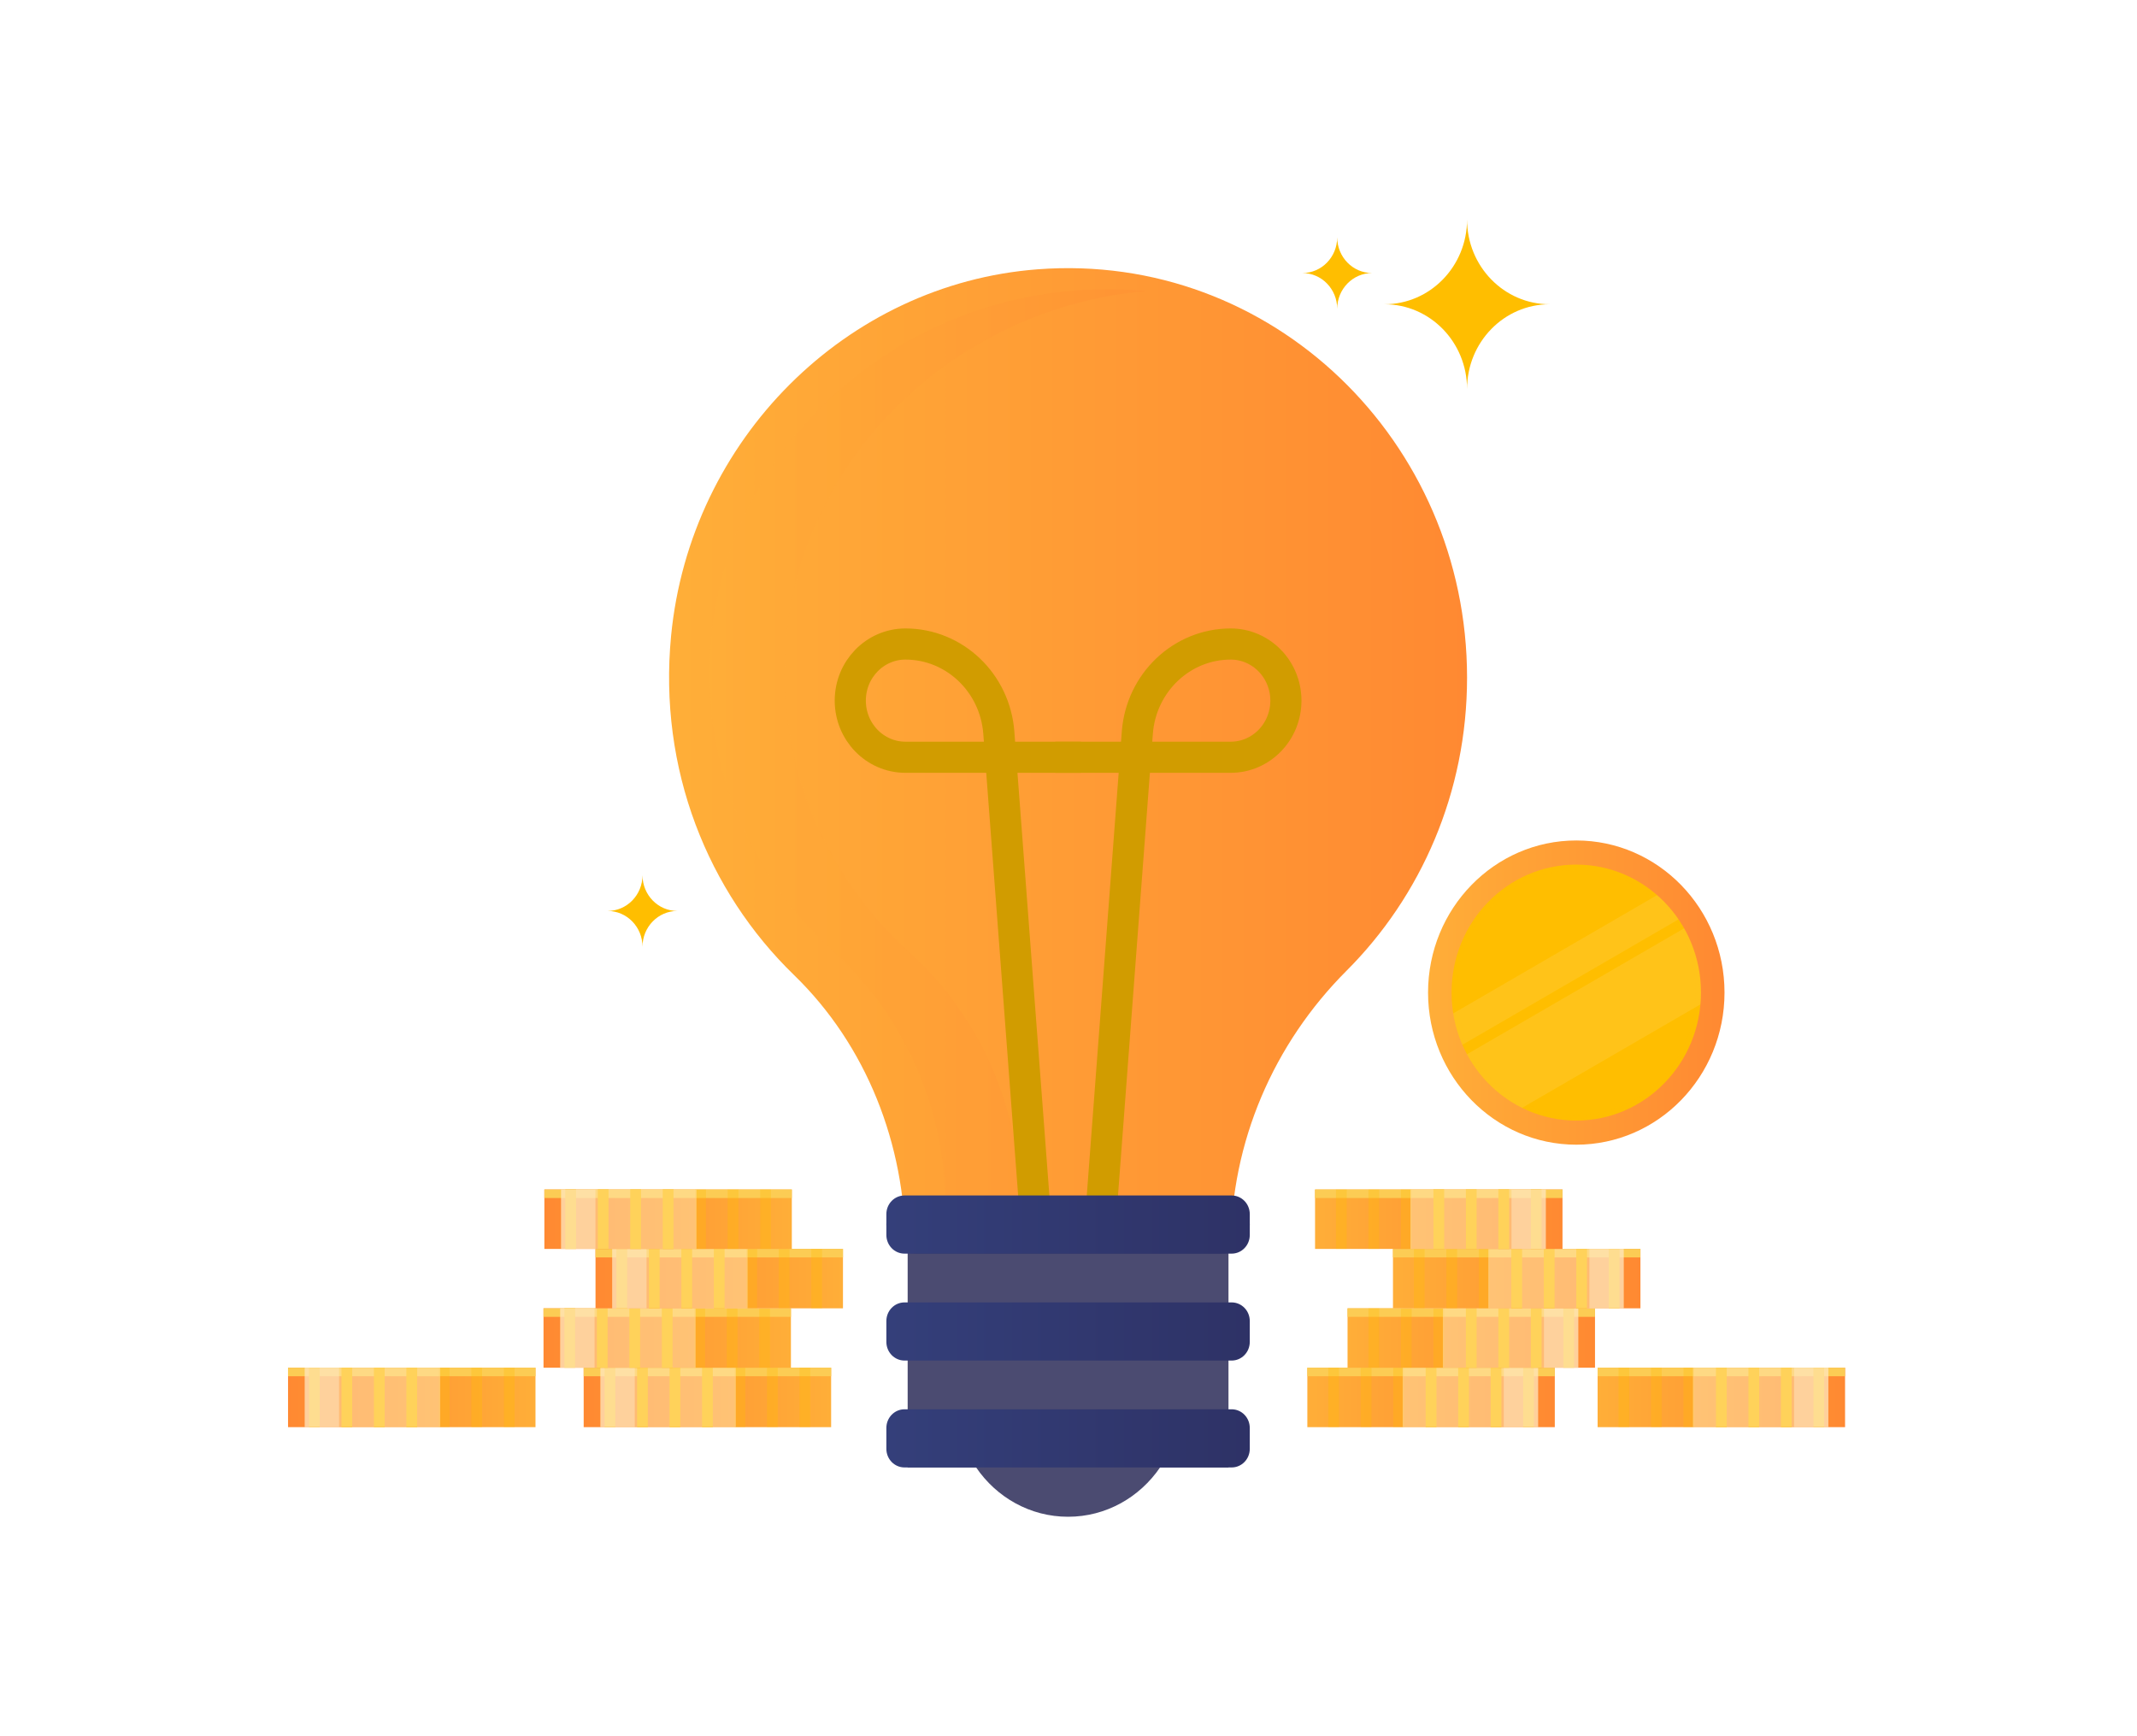 <svg version="1.2" baseProfile="tiny-ps" xmlns="http://www.w3.org/2000/svg" viewBox="0 0 549 446" width="549" height="446">
	<title>&lt;Group&gt;</title>
	<defs>
		<linearGradient id="grd1" gradientUnits="userSpaceOnUse"  x1="174.663" y1="65.951" x2="376.891" y2="65.951">
			<stop offset="0" stop-color="#ffae38"  />
			<stop offset="1" stop-color="#ff8932"  />
		</linearGradient>
		<linearGradient id="grd2" gradientUnits="userSpaceOnUse"  x1="184.957" y1="71.327" x2="294.396" y2="71.327">
			<stop offset="0" stop-color="#ffae38"  />
			<stop offset="1" stop-color="#ff8932"  />
		</linearGradient>
		<linearGradient id="grd3" gradientUnits="userSpaceOnUse"  x1="227.707" y1="331.609" x2="321.075" y2="331.609">
			<stop offset="0" stop-color="#343f7a"  />
			<stop offset="1" stop-color="#2e3266"  />
		</linearGradient>
		<linearGradient id="grd4" gradientUnits="userSpaceOnUse"  x1="227.707" y1="359.078" x2="321.075" y2="359.078">
			<stop offset="0" stop-color="#343f7a"  />
			<stop offset="1" stop-color="#2e3266"  />
		</linearGradient>
		<linearGradient id="grd5" gradientUnits="userSpaceOnUse"  x1="227.707" y1="304.141" x2="321.075" y2="304.141">
			<stop offset="0" stop-color="#343f7a"  />
			<stop offset="1" stop-color="#2e3266"  />
		</linearGradient>
		<linearGradient id="grd6" gradientUnits="userSpaceOnUse"  x1="410.431" y1="348.397" x2="474" y2="348.397">
			<stop offset="0" stop-color="#ffae38"  />
			<stop offset="1" stop-color="#ff8932"  />
		</linearGradient>
		<linearGradient id="grd7" gradientUnits="userSpaceOnUse"  x1="335.86" y1="348.397" x2="399.429" y2="348.397">
			<stop offset="0" stop-color="#ffae38"  />
			<stop offset="1" stop-color="#ff8932"  />
		</linearGradient>
		<linearGradient id="grd8" gradientUnits="userSpaceOnUse"  x1="346.187" y1="333.133" x2="409.757" y2="333.133">
			<stop offset="0" stop-color="#ffae38"  />
			<stop offset="1" stop-color="#ff8932"  />
		</linearGradient>
		<linearGradient id="grd9" gradientUnits="userSpaceOnUse"  x1="357.859" y1="317.869" x2="421.428" y2="317.869">
			<stop offset="0" stop-color="#ffae38"  />
			<stop offset="1" stop-color="#ff8932"  />
		</linearGradient>
		<linearGradient id="grd10" gradientUnits="userSpaceOnUse"  x1="337.843" y1="302.606" x2="401.412" y2="302.606">
			<stop offset="0" stop-color="#ffae38"  />
			<stop offset="1" stop-color="#ff8932"  />
		</linearGradient>
		<linearGradient id="grd11" gradientUnits="userSpaceOnUse"  x1="137.57" y1="348.397" x2="74" y2="348.397">
			<stop offset="0" stop-color="#ffae38"  />
			<stop offset="1" stop-color="#ff8932"  />
		</linearGradient>
		<linearGradient id="grd12" gradientUnits="userSpaceOnUse"  x1="213.522" y1="348.397" x2="149.953" y2="348.397">
			<stop offset="0" stop-color="#ffae38"  />
			<stop offset="1" stop-color="#ff8932"  />
		</linearGradient>
		<linearGradient id="grd13" gradientUnits="userSpaceOnUse"  x1="203.195" y1="333.133" x2="139.625" y2="333.133">
			<stop offset="0" stop-color="#ffae38"  />
			<stop offset="1" stop-color="#ff8932"  />
		</linearGradient>
		<linearGradient id="grd14" gradientUnits="userSpaceOnUse"  x1="216.555" y1="317.869" x2="152.986" y2="317.869">
			<stop offset="0" stop-color="#ffae38"  />
			<stop offset="1" stop-color="#ff8932"  />
		</linearGradient>
		<linearGradient id="grd15" gradientUnits="userSpaceOnUse"  x1="203.423" y1="302.606" x2="139.853" y2="302.606">
			<stop offset="0" stop-color="#ffae38"  />
			<stop offset="1" stop-color="#ff8932"  />
		</linearGradient>
		<linearGradient id="grd16" gradientUnits="userSpaceOnUse"  x1="366.87" y1="212.933" x2="443.028" y2="212.933">
			<stop offset="0" stop-color="#ffae38"  />
			<stop offset="1" stop-color="#ff8932"  />
		</linearGradient>
		<clipPath clipPathUnits="userSpaceOnUse" id="cp1">
			<path d="M372.91 255.01C372.91 236.85 387.26 222.13 404.95 222.13C422.64 222.13 436.98 236.85 436.98 255.01C436.98 273.17 422.64 287.89 404.95 287.89C387.26 287.89 372.91 273.17 372.91 255.01Z" />
		</clipPath>
	</defs>
	<style>
		tspan { white-space:pre }
		.shp0 { fill: url(#grd1) } 
		.shp1 { fill: url(#grd2) } 
		.shp2 { fill: none;stroke: #d19c00;stroke-width: 8 } 
		.shp3 { fill: #4b4b71 } 
		.shp4 { fill: #393963 } 
		.shp5 { fill: url(#grd3) } 
		.shp6 { fill: url(#grd4) } 
		.shp7 { fill: url(#grd5) } 
		.shp8 { fill: #ffbe00 } 
		.shp9 { fill: url(#grd6) } 
		.shp10 { fill: #fccc54 } 
		.shp11 { opacity: 0.302;mix-blend-mode: multiply;fill: #ffbe00 } 
		.shp12 { mix-blend-mode: multiply;fill: #ffbe00 } 
		.shp13 { opacity: 0.502;fill: #ffe6b3 } 
		.shp14 { opacity: 0.502;fill: #fce8c5 } 
		.shp15 { fill: url(#grd7) } 
		.shp16 { fill: url(#grd8) } 
		.shp17 { fill: url(#grd9) } 
		.shp18 { fill: url(#grd10) } 
		.shp19 { fill: url(#grd11) } 
		.shp20 { fill: url(#grd12) } 
		.shp21 { fill: url(#grd13) } 
		.shp22 { fill: url(#grd14) } 
		.shp23 { fill: url(#grd15) } 
		.shp24 { fill: url(#grd16) } 
		.shp25 { opacity: 0.302;mix-blend-mode: multiply;fill: none;stroke: #ffbe00 } 
		.shp26 { opacity: 0.2;fill: #ffe6b3 } 
	</style>
	<g id="&lt;Group&gt;">
		<g id="&lt;Group&gt;">
			<g id="&lt;Group&gt;">
				<path id="&lt;Path&gt;" class="shp0" d="M345.93 249.4C327.23 268.09 316.21 293.42 316.21 320.21L316.21 320.21L232.57 320.21L232.57 320.21C232.57 293.98 222.57 268.53 204 250.52C181.9 229.09 169.08 197.68 172.41 163.3C177.3 112.96 217.4 72.93 266.56 69.19C326.71 64.6 376.89 113.33 376.89 174.09C376.89 203.62 365.03 230.3 345.93 249.4Z" />
				<g id="&lt;Group&gt;" style="opacity: 0.302">
					<g id="&lt;Group&gt;">
						<path id="&lt;Path&gt;" class="shp1" d="M262.26 310.1L242.9 310.1C242.9 285.49 232.9 261.62 214.32 244.72C192.22 224.61 179.41 195.15 182.74 162.89C187.62 115.66 227.73 78.11 276.88 74.59C282.83 74.17 288.68 74.25 294.4 74.77C246.09 79.08 206.92 116.26 202.1 162.89C198.77 195.15 211.58 224.61 233.69 244.72C252.26 261.62 262.26 285.49 262.26 310.1Z" />
					</g>
				</g>
				<g id="&lt;Group&gt;">
					<path id="&lt;Path&gt;" class="shp2" d="M266.27 316.33L256.6 188.25C255.63 175.39 245.18 165.46 232.61 165.46C224.78 165.46 218.44 171.97 218.44 180L218.44 180C218.44 188.04 224.78 194.55 232.61 194.55L277.66 194.55" />
					<path id="&lt;Path&gt;" class="shp2" d="M271.12 194.55L316.17 194.55C324 194.55 330.35 188.04 330.35 180L330.35 180C330.35 171.97 324 165.46 316.17 165.46C303.6 165.46 293.15 175.39 292.18 188.25L282.51 316.33" />
				</g>
				<g id="&lt;Group&gt;">
					<g id="&lt;Group&gt;">
						<g id="&lt;Group&gt;">
							<path id="&lt;Path&gt;" class="shp3" d="M315.6 377.01L298.02 377.01C292.8 384.66 284.17 389.68 274.39 389.68C264.61 389.68 255.98 384.66 250.77 377.01L233.18 377.01L233.18 310.58L248.54 310.58L300.24 310.58L315.6 310.58L315.6 377.01Z" />
						</g>
						<g id="&lt;Group&gt;">
							<path id="&lt;Path&gt;" class="shp4" d="M319.91 310.58C320.64 311.75 321.07 313.12 321.07 314.61C321.07 318.73 317.82 322.08 313.8 322.08L234.99 322.08C230.97 322.08 227.71 318.73 227.71 314.61C227.71 313.12 228.14 311.75 228.87 310.58L319.91 310.58Z" />
						</g>
						<g id="&lt;Group&gt;">
							<path id="&lt;Path&gt;" class="shp5" d="M316.41 349.55L232.37 349.55C229.79 349.55 227.71 347.4 227.71 344.76L227.71 339.39C227.71 336.75 229.79 334.61 232.37 334.61L316.41 334.61C318.99 334.61 321.07 336.75 321.07 339.39L321.07 344.76C321.07 347.4 318.99 349.55 316.41 349.55Z" />
						</g>
						<g id="&lt;Group&gt;">
							<path id="&lt;Path&gt;" class="shp6" d="M316.41 377.01L232.37 377.01C229.79 377.01 227.71 374.87 227.71 372.23L227.71 366.86C227.71 364.22 229.79 362.07 232.37 362.07L316.41 362.07C318.99 362.07 321.07 364.22 321.07 366.86L321.07 372.23C321.07 374.87 318.99 377.01 316.41 377.01Z" />
						</g>
					</g>
					<g id="&lt;Group&gt;">
						<path id="&lt;Path&gt;" class="shp7" d="M316.41 322.08L232.37 322.08C229.79 322.08 227.71 319.93 227.71 317.29L227.71 311.92C227.71 309.28 229.79 307.14 232.37 307.14L316.41 307.14C318.99 307.14 321.07 309.28 321.07 311.92L321.07 317.29C321.07 319.93 318.99 322.08 316.41 322.08Z" />
					</g>
				</g>
			</g>
			<path id="&lt;Path&gt;" class="shp8" d="M398.11 78.17C386.39 78.17 376.89 87.92 376.89 99.95C376.89 87.92 367.39 78.17 355.67 78.17C367.39 78.17 376.89 68.42 376.89 56.39C376.89 68.42 386.39 78.17 398.11 78.17Z" />
			<path id="&lt;Path&gt;" class="shp8" d="M352.49 70.15C347.54 70.15 343.53 74.27 343.53 79.34C343.53 74.27 339.53 70.15 334.58 70.15C339.53 70.15 343.53 66.04 343.53 60.96C343.53 66.04 347.54 70.15 352.49 70.15Z" />
			<path id="&lt;Path&gt;" class="shp8" d="M174.01 234.04C169.07 234.04 165.06 238.16 165.06 243.23C165.06 238.16 161.05 234.04 156.1 234.04C161.05 234.04 165.06 229.93 165.06 224.85C165.06 229.93 169.07 234.04 174.01 234.04Z" />
		</g>
		<g id="&lt;Group&gt;">
			<g id="&lt;Group&gt;">
				<path id="&lt;Path&gt;" class="shp9" d="M474 366.66L410.43 366.66L410.43 351.39L474 351.39L474 366.66Z" />
				<path id="&lt;Path&gt;" class="shp10" d="M474 353.58L410.43 353.58L410.43 351.39L474 351.39L474 353.58Z" />
				<g id="&lt;Group&gt;">
					<path id="&lt;Path&gt;" class="shp11" d="M418.56 366.66L415.8 366.66L415.8 351.39L418.56 351.39L418.56 366.66Z" />
					<path id="&lt;Path&gt;" class="shp11" d="M426.91 366.66L424.15 366.66L424.15 351.39L426.91 351.39L426.91 366.66Z" />
					<path id="&lt;Path&gt;" class="shp11" d="M435.25 366.66L432.49 366.66L432.49 351.39L435.25 351.39L435.25 366.66Z" />
					<path id="&lt;Path&gt;" class="shp12" d="M443.6 366.66L440.83 366.66L440.83 351.39L443.6 351.39L443.6 366.66Z" />
					<path id="&lt;Path&gt;" class="shp12" d="M451.94 366.66L449.18 366.66L449.18 351.39L451.94 351.39L451.94 366.66Z" />
					<path id="&lt;Path&gt;" class="shp12" d="M460.29 366.66L457.52 366.66L457.52 351.39L460.29 351.39L460.29 366.66Z" />
					<path id="&lt;Path&gt;" class="shp12" d="M468.63 366.66L465.87 366.66L465.87 351.39L468.63 351.39L468.63 366.66Z" />
				</g>
				<path id="&lt;Path&gt;" class="shp13" d="M469.71 366.66L434.92 366.66L434.92 351.39L469.71 351.39L469.71 366.66Z" />
				<path id="&lt;Path&gt;" class="shp14" d="M469.71 366.66L460.89 366.66L460.89 351.39L469.71 351.39L469.71 366.66Z" />
			</g>
			<g id="&lt;Group&gt;">
				<path id="&lt;Path&gt;" class="shp15" d="M399.43 366.66L335.86 366.66L335.86 351.39L399.43 351.39L399.43 366.66Z" />
				<path id="&lt;Path&gt;" class="shp10" d="M399.43 353.58L335.86 353.58L335.86 351.39L399.43 351.39L399.43 353.58Z" />
				<g id="&lt;Group&gt;">
					<path id="&lt;Path&gt;" class="shp11" d="M343.99 366.66L341.23 366.66L341.23 351.39L343.99 351.39L343.99 366.66Z" />
					<path id="&lt;Path&gt;" class="shp11" d="M352.34 366.66L349.57 366.66L349.57 351.39L352.34 351.39L352.34 366.66Z" />
					<path id="&lt;Path&gt;" class="shp11" d="M360.68 366.66L357.92 366.66L357.92 351.39L360.68 351.39L360.68 366.66Z" />
					<path id="&lt;Path&gt;" class="shp12" d="M369.03 366.66L366.26 366.66L366.26 351.39L369.03 351.39L369.03 366.66Z" />
					<path id="&lt;Path&gt;" class="shp12" d="M377.37 366.66L374.61 366.66L374.61 351.39L377.37 351.39L377.37 366.66Z" />
					<path id="&lt;Path&gt;" class="shp12" d="M385.71 366.66L382.95 366.66L382.95 351.39L385.71 351.39L385.71 366.66Z" />
					<path id="&lt;Path&gt;" class="shp12" d="M394.06 366.66L391.3 366.66L391.3 351.39L394.06 351.39L394.06 366.66Z" />
				</g>
				<path id="&lt;Path&gt;" class="shp13" d="M395.14 366.66L360.35 366.66L360.35 351.39L395.14 351.39L395.14 366.66Z" />
				<path id="&lt;Path&gt;" class="shp14" d="M395.14 366.66L386.32 366.66L386.32 351.39L395.14 351.39L395.14 366.66Z" />
			</g>
			<g id="&lt;Group&gt;">
				<path id="&lt;Path&gt;" class="shp16" d="M409.76 351.39L346.19 351.39L346.19 336.13L409.76 336.13L409.76 351.39Z" />
				<path id="&lt;Path&gt;" class="shp10" d="M409.76 338.32L346.19 338.32L346.19 336.13L409.76 336.13L409.76 338.32Z" />
				<g id="&lt;Group&gt;">
					<path id="&lt;Path&gt;" class="shp11" d="M354.32 351.39L351.56 351.39L351.56 336.13L354.32 336.13L354.32 351.39Z" />
					<path id="&lt;Path&gt;" class="shp11" d="M362.66 351.39L359.9 351.39L359.9 336.13L362.66 336.13L362.66 351.39Z" />
					<path id="&lt;Path&gt;" class="shp11" d="M371.01 351.39L368.25 351.39L368.25 336.13L371.01 336.13L371.01 351.39Z" />
					<path id="&lt;Path&gt;" class="shp12" d="M379.35 351.39L376.59 351.39L376.59 336.13L379.35 336.13L379.35 351.39Z" />
					<path id="&lt;Path&gt;" class="shp12" d="M387.7 351.39L384.93 351.39L384.93 336.13L387.7 336.13L387.7 351.39Z" />
					<path id="&lt;Path&gt;" class="shp12" d="M396.04 351.39L393.28 351.39L393.28 336.13L396.04 336.13L396.04 351.39Z" />
					<path id="&lt;Path&gt;" class="shp12" d="M404.39 351.39L401.62 351.39L401.62 336.13L404.39 336.13L404.39 351.39Z" />
				</g>
				<path id="&lt;Path&gt;" class="shp13" d="M405.46 351.39L370.68 351.39L370.68 336.13L405.46 336.13L405.46 351.39Z" />
				<path id="&lt;Path&gt;" class="shp14" d="M405.46 351.39L396.64 351.39L396.64 336.13L405.46 336.13L405.46 351.39Z" />
			</g>
			<g id="&lt;Group&gt;">
				<path id="&lt;Path&gt;" class="shp17" d="M421.43 336.13L357.86 336.13L357.86 320.87L421.43 320.87L421.43 336.13Z" />
				<path id="&lt;Path&gt;" class="shp10" d="M421.43 323.05L357.86 323.05L357.86 320.87L421.43 320.87L421.43 323.05Z" />
				<g id="&lt;Group&gt;">
					<path id="&lt;Path&gt;" class="shp11" d="M365.99 336.13L363.23 336.13L363.23 320.87L365.99 320.87L365.99 336.13Z" />
					<path id="&lt;Path&gt;" class="shp11" d="M374.34 336.13L371.57 336.13L371.57 320.87L374.34 320.87L374.34 336.13Z" />
					<path id="&lt;Path&gt;" class="shp11" d="M382.68 336.13L379.92 336.13L379.92 320.87L382.68 320.87L382.68 336.13Z" />
					<path id="&lt;Path&gt;" class="shp12" d="M391.03 336.13L388.26 336.13L388.26 320.87L391.03 320.87L391.03 336.13Z" />
					<path id="&lt;Path&gt;" class="shp12" d="M399.37 336.13L396.61 336.13L396.61 320.87L399.37 320.87L399.37 336.13Z" />
					<path id="&lt;Path&gt;" class="shp12" d="M407.71 336.13L404.95 336.13L404.95 320.87L407.71 320.87L407.71 336.13Z" />
					<path id="&lt;Path&gt;" class="shp12" d="M416.06 336.13L413.29 336.13L413.29 320.87L416.06 320.87L416.06 336.13Z" />
				</g>
				<path id="&lt;Path&gt;" class="shp13" d="M417.13 336.13L382.35 336.13L382.35 320.87L417.13 320.87L417.13 336.13Z" />
				<path id="&lt;Path&gt;" class="shp14" d="M417.13 336.13L408.32 336.13L408.32 320.87L417.13 320.87L417.13 336.13Z" />
			</g>
			<g id="&lt;Group&gt;">
				<path id="&lt;Path&gt;" class="shp18" d="M401.41 320.87L337.84 320.87L337.84 305.6L401.41 305.6L401.41 320.87Z" />
				<path id="&lt;Path&gt;" class="shp10" d="M401.41 307.79L337.84 307.79L337.84 305.6L401.41 305.6L401.41 307.79Z" />
				<g id="&lt;Group&gt;">
					<path id="&lt;Path&gt;" class="shp11" d="M345.98 320.87L343.21 320.87L343.21 305.6L345.98 305.6L345.98 320.87Z" />
					<path id="&lt;Path&gt;" class="shp11" d="M354.32 320.87L351.56 320.87L351.56 305.6L354.32 305.6L354.32 320.87Z" />
					<path id="&lt;Path&gt;" class="shp11" d="M362.66 320.87L359.9 320.87L359.9 305.6L362.66 305.6L362.66 320.87Z" />
					<path id="&lt;Path&gt;" class="shp12" d="M371.01 320.87L368.25 320.87L368.25 305.6L371.01 305.6L371.01 320.87Z" />
					<path id="&lt;Path&gt;" class="shp12" d="M379.35 320.87L376.59 320.87L376.59 305.6L379.35 305.6L379.35 320.87Z" />
					<path id="&lt;Path&gt;" class="shp12" d="M387.7 320.87L384.93 320.87L384.93 305.6L387.7 305.6L387.7 320.87Z" />
					<path id="&lt;Path&gt;" class="shp12" d="M396.04 320.87L393.28 320.87L393.28 305.6L396.04 305.6L396.04 320.87Z" />
				</g>
				<path id="&lt;Path&gt;" class="shp13" d="M397.12 320.87L362.34 320.87L362.34 305.6L397.12 305.6L397.12 320.87Z" />
				<path id="&lt;Path&gt;" class="shp14" d="M397.12 320.87L388.3 320.87L388.3 305.6L397.12 305.6L397.12 320.87Z" />
			</g>
		</g>
		<g id="&lt;Group&gt;">
			<g id="&lt;Group&gt;">
				<path id="&lt;Path&gt;" class="shp19" d="M74 351.39L137.57 351.39L137.57 366.66L74 366.66L74 351.39Z" />
				<path id="&lt;Path&gt;" class="shp10" d="M74 351.39L137.57 351.39L137.57 353.58L74 353.58L74 351.39Z" />
				<g id="&lt;Group&gt;">
					<path id="&lt;Path&gt;" class="shp11" d="M129.44 351.39L132.2 351.39L132.2 366.66L129.44 366.66L129.44 351.39Z" />
					<path id="&lt;Path&gt;" class="shp11" d="M121.09 351.39L123.85 351.39L123.85 366.66L121.09 366.66L121.09 351.39Z" />
					<path id="&lt;Path&gt;" class="shp11" d="M112.75 351.39L115.51 351.39L115.51 366.66L112.75 366.66L112.75 351.39Z" />
					<path id="&lt;Path&gt;" class="shp12" d="M104.4 351.39L107.17 351.39L107.17 366.66L104.4 366.66L104.4 351.39Z" />
					<path id="&lt;Path&gt;" class="shp12" d="M96.06 351.39L98.82 351.39L98.82 366.66L96.06 366.66L96.06 351.39Z" />
					<path id="&lt;Path&gt;" class="shp12" d="M87.72 351.39L90.48 351.39L90.48 366.66L87.72 366.66L87.72 351.39Z" />
					<path id="&lt;Path&gt;" class="shp12" d="M79.37 351.39L82.13 351.39L82.13 366.66L79.37 366.66L79.37 351.39Z" />
				</g>
				<path id="&lt;Path&gt;" class="shp13" d="M78.29 351.39L113.08 351.39L113.08 366.66L78.29 366.66L78.29 351.39Z" />
				<path id="&lt;Path&gt;" class="shp14" d="M78.29 351.39L87.11 351.39L87.11 366.66L78.29 366.66L78.29 351.39Z" />
			</g>
			<g id="&lt;Group&gt;">
				<path id="&lt;Path&gt;" class="shp20" d="M149.95 351.39L213.52 351.39L213.52 366.66L149.95 366.66L149.95 351.39Z" />
				<path id="&lt;Path&gt;" class="shp10" d="M149.95 351.39L213.52 351.39L213.52 353.58L149.95 353.58L149.95 351.39Z" />
				<g id="&lt;Group&gt;">
					<path id="&lt;Path&gt;" class="shp11" d="M205.39 351.39L208.15 351.39L208.15 366.66L205.39 366.66L205.39 351.39Z" />
					<path id="&lt;Path&gt;" class="shp11" d="M197.04 351.39L199.81 351.39L199.81 366.66L197.04 366.66L197.04 351.39Z" />
					<path id="&lt;Path&gt;" class="shp11" d="M188.7 351.39L191.46 351.39L191.46 366.66L188.7 366.66L188.7 351.39Z" />
					<path id="&lt;Path&gt;" class="shp12" d="M180.36 351.39L183.12 351.39L183.12 366.66L180.36 366.66L180.36 351.39Z" />
					<path id="&lt;Path&gt;" class="shp12" d="M172.01 351.39L174.77 351.39L174.77 366.66L172.01 366.66L172.01 351.39Z" />
					<path id="&lt;Path&gt;" class="shp12" d="M163.67 351.39L166.43 351.39L166.43 366.66L163.67 366.66L163.67 351.39Z" />
					<path id="&lt;Path&gt;" class="shp12" d="M155.32 351.39L158.09 351.39L158.09 366.66L155.32 366.66L155.32 351.39Z" />
				</g>
				<path id="&lt;Path&gt;" class="shp13" d="M154.25 351.39L189.03 351.39L189.03 366.66L154.25 366.66L154.25 351.39Z" />
				<path id="&lt;Path&gt;" class="shp14" d="M154.25 351.39L163.07 351.39L163.07 366.66L154.25 366.66L154.25 351.39Z" />
			</g>
			<g id="&lt;Group&gt;">
				<path id="&lt;Path&gt;" class="shp21" d="M139.63 336.13L203.19 336.13L203.19 351.39L139.63 351.39L139.63 336.13Z" />
				<path id="&lt;Path&gt;" class="shp10" d="M139.63 336.13L203.19 336.13L203.19 338.32L139.63 338.32L139.63 336.13Z" />
				<g id="&lt;Group&gt;">
					<path id="&lt;Path&gt;" class="shp11" d="M195.06 336.13L197.82 336.13L197.82 351.39L195.06 351.39L195.06 336.13Z" />
					<path id="&lt;Path&gt;" class="shp11" d="M186.72 336.13L189.48 336.13L189.48 351.39L186.72 351.39L186.72 336.13Z" />
					<path id="&lt;Path&gt;" class="shp11" d="M178.37 336.13L181.14 336.13L181.14 351.39L178.37 351.39L178.37 336.13Z" />
					<path id="&lt;Path&gt;" class="shp12" d="M170.03 336.13L172.79 336.13L172.79 351.39L170.03 351.39L170.03 336.13Z" />
					<path id="&lt;Path&gt;" class="shp12" d="M161.68 336.13L164.45 336.13L164.45 351.39L161.68 351.39L161.68 336.13Z" />
					<path id="&lt;Path&gt;" class="shp12" d="M153.34 336.13L156.1 336.13L156.1 351.39L153.34 351.39L153.34 336.13Z" />
					<path id="&lt;Path&gt;" class="shp12" d="M145 336.13L147.76 336.13L147.76 351.39L145 351.39L145 336.13Z" />
				</g>
				<path id="&lt;Path&gt;" class="shp13" d="M143.92 336.13L178.7 336.13L178.7 351.39L143.92 351.39L143.92 336.13Z" />
				<path id="&lt;Path&gt;" class="shp14" d="M143.92 336.13L152.74 336.13L152.74 351.39L143.92 351.39L143.92 336.13Z" />
			</g>
			<g id="&lt;Group&gt;">
				<path id="&lt;Path&gt;" class="shp22" d="M152.99 320.87L216.56 320.87L216.56 336.13L152.99 336.13L152.99 320.87Z" />
				<path id="&lt;Path&gt;" class="shp10" d="M152.99 320.87L216.56 320.87L216.56 323.05L152.99 323.05L152.99 320.87Z" />
				<g id="&lt;Group&gt;">
					<path id="&lt;Path&gt;" class="shp11" d="M208.42 320.87L211.18 320.87L211.18 336.13L208.42 336.13L208.42 320.87Z" />
					<path id="&lt;Path&gt;" class="shp11" d="M200.08 320.87L202.84 320.87L202.84 336.13L200.08 336.13L200.08 320.87Z" />
					<path id="&lt;Path&gt;" class="shp11" d="M191.73 320.87L194.5 320.87L194.5 336.13L191.73 336.13L191.73 320.87Z" />
					<path id="&lt;Path&gt;" class="shp12" d="M183.39 320.87L186.15 320.87L186.15 336.13L183.39 336.13L183.39 320.87Z" />
					<path id="&lt;Path&gt;" class="shp12" d="M175.04 320.87L177.81 320.87L177.81 336.13L175.04 336.13L175.04 320.87Z" />
					<path id="&lt;Path&gt;" class="shp12" d="M166.7 320.87L169.46 320.87L169.46 336.13L166.7 336.13L166.7 320.87Z" />
					<path id="&lt;Path&gt;" class="shp12" d="M158.36 320.87L161.12 320.87L161.12 336.13L158.36 336.13L158.36 320.87Z" />
				</g>
				<path id="&lt;Path&gt;" class="shp13" d="M157.28 320.87L192.06 320.87L192.06 336.13L157.28 336.13L157.28 320.87Z" />
				<path id="&lt;Path&gt;" class="shp14" d="M157.28 320.87L166.1 320.87L166.1 336.13L157.28 336.13L157.28 320.87Z" />
			</g>
			<g id="&lt;Group&gt;">
				<path id="&lt;Path&gt;" class="shp23" d="M139.85 305.6L203.42 305.6L203.42 320.87L139.85 320.87L139.85 305.6Z" />
				<path id="&lt;Path&gt;" class="shp10" d="M139.85 305.6L203.42 305.6L203.42 307.79L139.85 307.79L139.85 305.6Z" />
				<g id="&lt;Group&gt;">
					<path id="&lt;Path&gt;" class="shp11" d="M195.29 305.6L198.05 305.6L198.05 320.87L195.29 320.87L195.29 305.6Z" />
					<path id="&lt;Path&gt;" class="shp11" d="M186.94 305.6L189.71 305.6L189.71 320.87L186.94 320.87L186.94 305.6Z" />
					<path id="&lt;Path&gt;" class="shp11" d="M178.6 305.6L181.36 305.6L181.36 320.87L178.6 320.87L178.6 305.6Z" />
					<path id="&lt;Path&gt;" class="shp12" d="M170.26 305.6L173.02 305.6L173.02 320.87L170.26 320.87L170.26 305.6Z" />
					<path id="&lt;Path&gt;" class="shp12" d="M161.91 305.6L164.68 305.6L164.68 320.87L161.91 320.87L161.91 305.6Z" />
					<path id="&lt;Path&gt;" class="shp12" d="M153.57 305.6L156.33 305.6L156.33 320.87L153.57 320.87L153.57 305.6Z" />
					<path id="&lt;Path&gt;" class="shp12" d="M145.22 305.6L147.99 305.6L147.99 320.87L145.22 320.87L145.22 305.6Z" />
				</g>
				<path id="&lt;Path&gt;" class="shp13" d="M144.15 305.6L178.93 305.6L178.93 320.87L144.15 320.87L144.15 305.6Z" />
				<path id="&lt;Path&gt;" class="shp14" d="M144.15 305.6L152.97 305.6L152.97 320.87L144.15 320.87L144.15 305.6Z" />
			</g>
		</g>
		<g id="&lt;Group&gt;">
			<path id="&lt;Path&gt;" class="shp24" d="M366.87 255.01C366.87 233.43 383.92 215.93 404.95 215.93C425.98 215.93 443.03 233.43 443.03 255.01C443.03 276.59 425.98 294.09 404.95 294.09C383.92 294.09 366.87 276.59 366.87 255.01Z" />
			<path id="&lt;Path&gt;" class="shp12" d="M372.91 255.01C372.91 236.85 387.26 222.13 404.95 222.13C422.64 222.13 436.98 236.85 436.98 255.01C436.98 273.17 422.64 287.89 404.95 287.89C387.26 287.89 372.91 273.17 372.91 255.01Z" />
			<path id="&lt;Path&gt;" class="shp25" d="M373.79 255.01C373.79 237.35 387.74 223.04 404.95 223.04C422.15 223.04 436.1 237.35 436.1 255.01C436.1 272.67 422.15 286.98 404.95 286.98C387.74 286.98 373.79 272.67 373.79 255.01Z" />
			<g id="&lt;Group&gt;">
				<path id="&lt;Compound Path&gt;" fill-rule="evenodd" class="shp8" d="M407.44 270.64L407.44 275.57L403.15 275.57L403.15 270.77C398.9 270.51 394.82 269.14 392.46 267.25L394.82 261.87C396.96 263.5 400.06 264.69 403.15 265L403.15 257.64C398.38 256.45 393.06 254.82 393.06 248.52C393.06 243.85 396.36 239.84 403.15 239.05L403.15 234.16L407.44 234.16L407.44 238.96C410.66 239.22 413.79 240.11 416.15 241.65L414.01 247.07C411.82 245.79 409.59 245.04 407.44 244.78L407.44 252.27C412.2 253.41 417.44 255.04 417.44 261.25C417.44 265.84 414.18 269.8 407.44 270.64ZM403.15 251.17L403.15 244.91C400.87 245.44 399.97 246.71 399.97 248.17C399.97 249.71 401.26 250.55 403.15 251.17ZM410.53 261.78C410.53 260.24 409.29 259.4 407.44 258.74L407.44 264.82C409.59 264.34 410.53 263.19 410.53 261.78Z" />
			</g>
			<g id="&lt;Clip Group&gt;" clip-path="url(#cp1)" style="opacity: 0.702">
				<path id="&lt;Path&gt;" class="shp26" d="M377.82 292.28L368.65 275.63L440.14 234.16L449.31 250.81L377.82 292.28Z" />
				<path id="&lt;Path&gt;" class="shp26" d="M370.4 271.49L364.22 265.65L435.71 224.17L441.89 230.01L370.4 271.49Z" />
			</g>
		</g>
	</g>
</svg>